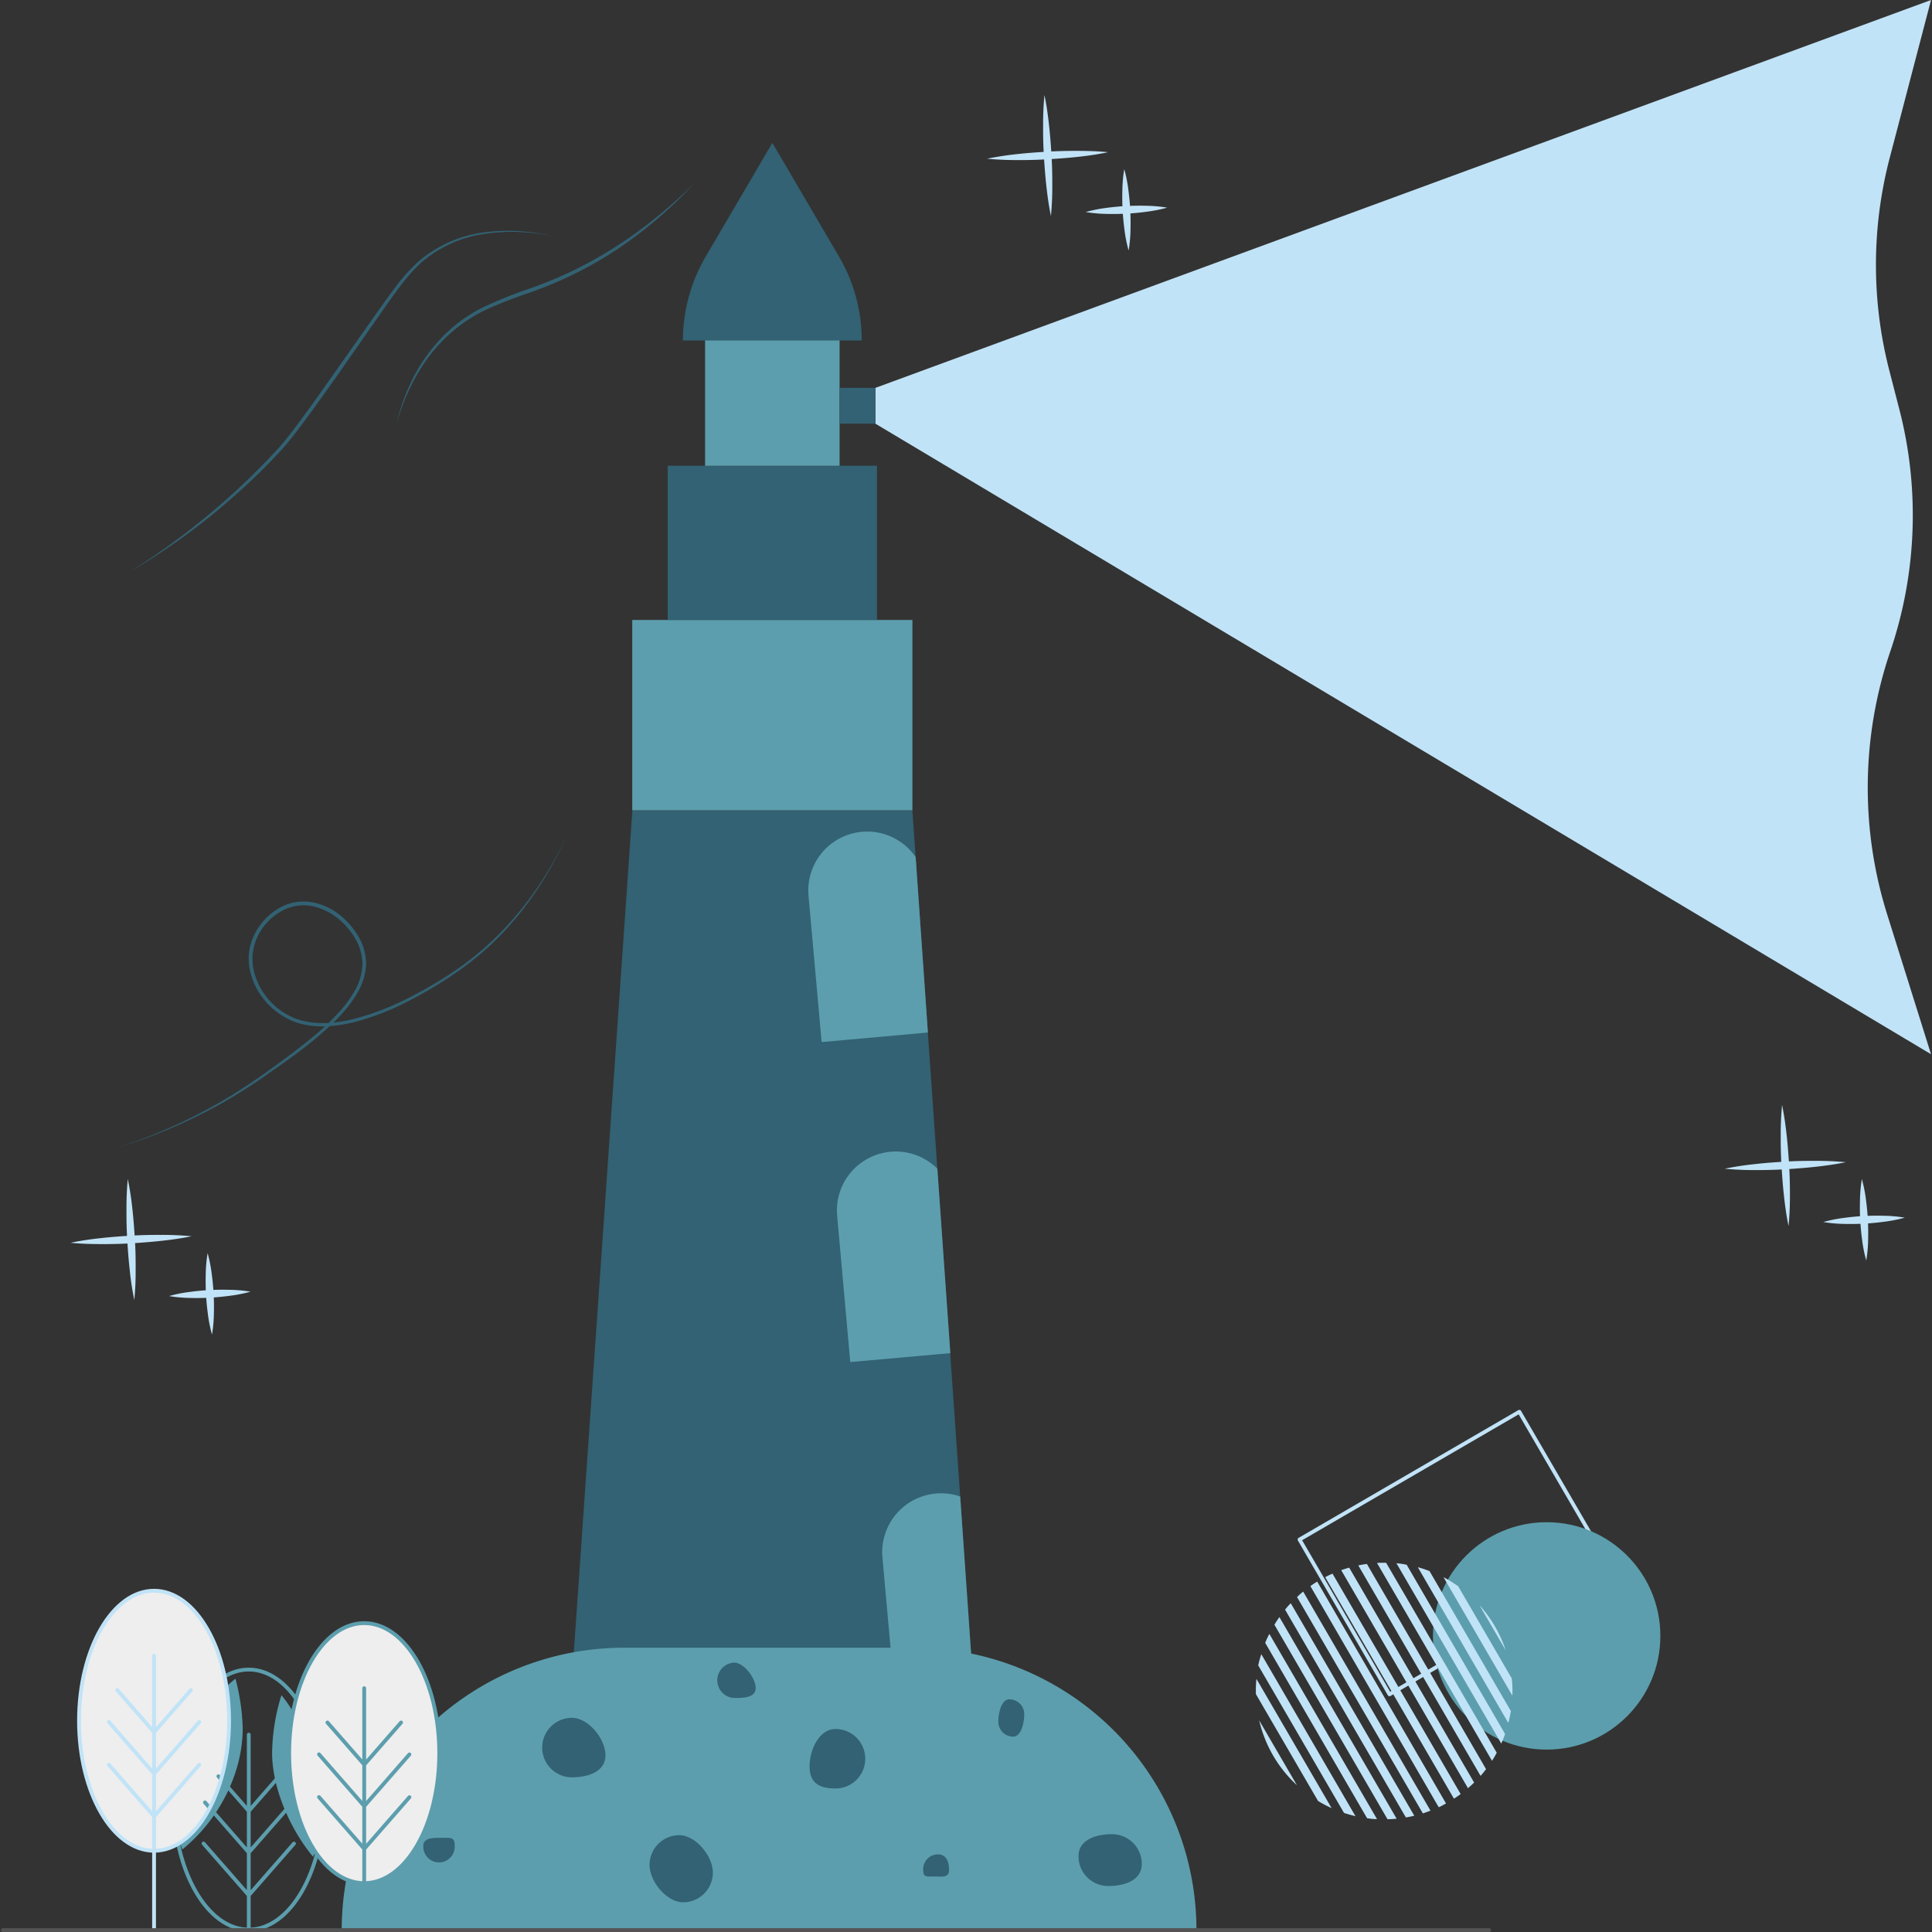 <svg id="SvgjsSvg2453" width="360" height="360" xmlns="http://www.w3.org/2000/svg" version="1.1" xmlns:xlink="http://www.w3.org/1999/xlink" xmlns:svgjs="http://svgjs.com/svgjs"><rect width="100%" height="100%" fill="#333333" stroke="none"/><defs id="SvgjsDefs2454"></defs><g id="SvgjsG2455"><svg xmlns="http://www.w3.org/2000/svg" viewBox="0 0 506.21 506.72" width="360" height="360"><g data-name="Layer 2" fill="#326273" class="color000 svgShape"><g data-name="Layer 1" fill="#326273" class="color000 svgShape"><path fill="none" stroke="#c1e3f7" stroke-linecap="round" stroke-linejoin="round" d="M347.87 383.88h66.69v46.96h-66.69z" transform="rotate(149.83 381.216 407.343)" class="colorStroke008ef8 svgStroke"></path><circle cx="405.4" cy="429.06" r="29.82" fill="#5c9ead" class="colorc1e3f7 svgShape"></circle><path fill="#c1e3f7" d="M229.34 101.73 506.21 0l-10.84 41.43a110.93 110.93 0 0 0-.06 55.89l2.58 10a111 111 0 0 1-2.37 63.54 111 111 0 0 0-.83 68.91l11.52 36.73-276.87-165.38Z" class="colorfff8e9 svgShape"></path><path fill="#326273" d="M259.05 499.8a253.7 253.7 0 0 1-89.9 4.24q-4.41-.59-8.81-1.32t-8.89-1.66q-2.92-.58-5.84-1.26l.18-2.65.54-7.66.31-4.44.74-10.7.75-10.71.5-7.19.34-4.9.78-11.23.82-11.72.82-11.78.84-12.1.78-11.24.82-11.72.73-10.52.84-12.1.79-11.25.81-11.72.85-12.13.75-10.79.73-10.58.6-8.61.76-10.86.69-9.91.7-10.12.84-12 .84-12.1.78-11.24.81-11.72.25-3.57h73.44l17 243.93 2.53 36.32Z" class="color008ef8 svgShape"></path><path fill="#c1e3f7" d="M259.05 499.8a253.7 253.7 0 0 1-89.9 4.24q-4.41-.59-8.81-1.32t-8.89-1.66q-2.92-.58-5.84-1.26l.18-2.65.54-7.66.31-4.44.74-10.7.75-10.71.5-7.19q2.69.58 5.38 1.1c2.73.53 5.47 1 8.21 1.45s5.61.86 8.42 1.2a253.78 253.78 0 0 0 85.36-3.75l2.53 36.32Z" class="color489ee0 svgShape"></path><path fill="#326273" d="M168.81 212.52a5.8 5.8 0 0 1-1.37 2.13 5.66 5.66 0 0 1-2.08 1.44 6.39 6.39 0 0 1 3.45-3.57ZM178.87 213a107.64 107.64 0 0 1-14.33 14.83 93.21 93.21 0 0 1 6.8-7.76 95.06 95.06 0 0 1 7.53-7.07ZM178.87 223.42a118.84 118.84 0 0 1-15.11 15.64 103.44 103.44 0 0 1 7.19-8.17 105.6 105.6 0 0 1 7.92-7.47ZM178.87 234.64c-2.38 3-5 5.84-7.62 8.61s-5.39 5.43-8.33 7.91c2.37-3 5-5.84 7.61-8.61s5.4-5.43 8.34-7.91ZM178.87 282.44c-1.48 1.83-3 3.58-4.61 5.32s-3.18 3.45-4.8 5.14-3.28 3.36-5 5l-2.46 2.41c-.88.79-1.73 1.6-2.62 2.36.73-.92 1.51-1.8 2.26-2.7l2.35-2.62c1.56-1.75 3.18-3.45 4.8-5.14s3.27-3.36 5-5 3.3-3.21 5.08-4.77ZM178.87 292.26c-1.54 1.89-3.16 3.71-4.79 5.51s-3.31 3.57-5 5.33-3.39 3.48-5.15 5.17l-2.63 2.53c-.91.81-1.79 1.65-2.71 2.45.76-.95 1.57-1.86 2.35-2.79l2.44-2.72c1.62-1.82 3.3-3.58 5-5.33s3.4-3.48 5.15-5.17 3.47-3.37 5.34-4.98ZM178.87 302.27c-1.61 2-3.29 3.84-5 5.71s-3.43 3.7-5.17 5.52-3.52 3.61-5.34 5.36l-2.73 2.63c-.93.85-1.85 1.72-2.8 2.55.79-1 1.63-1.93 2.45-2.89l2.53-2.82c1.68-1.88 3.42-3.7 5.17-5.52s3.52-3.61 5.34-5.36 3.68-3.51 5.55-5.18ZM178.87 313.53c-1.68 2-3.43 4-5.19 5.93s-3.57 3.84-5.39 5.74-3.66 3.75-5.55 5.58l-2.83 2.73c-1 .89-1.92 1.8-2.91 2.66.83-1 1.7-2 2.55-3l2.64-2.93c1.76-1.95 3.57-3.84 5.38-5.74s3.67-3.75 5.55-5.58 3.78-3.65 5.75-5.39ZM178.87 324.41c-1.74 2.1-3.56 4.12-5.4 6.14s-3.7 4-5.58 5.95-3.8 3.89-5.76 5.79l-2.93 2.84c-1 .92-2 1.86-3 2.76.86-1.06 1.77-2.07 2.66-3.11l2.73-3c1.83-2 3.71-4 5.59-5.95s3.8-3.89 5.75-5.79 3.9-3.82 5.94-5.63ZM178.87 334.84c-1.81 2.17-3.7 4.26-5.59 6.34s-3.84 4.12-5.79 6.16-3.93 4-6 6l-3 2.94c-1 1-2 1.94-3.11 2.87.89-1.09 1.84-2.14 2.75-3.21l2.87-3.14c1.89-2.09 3.84-4.12 5.78-6.16s3.93-4 5.95-6 4.03-3.92 6.14-5.8ZM178.87 346.07c-1.88 2.24-3.84 4.41-5.8 6.56s-4 4.27-6 6.37-4.07 4.18-6.16 6.21l-3.14 3.05c-1.07 1-2.12 2-3.21 3 .93-1.13 1.91-2.21 2.86-3.32l2.94-3.24c2-2.16 4-4.27 6-6.37s4.07-4.18 6.16-6.21 4.17-4.12 6.35-6.05ZM178.87 355.83c-1.94 2.3-4 4.53-6 6.75s-4.1 4.39-6.17 6.56-4.19 4.31-6.35 6.4l-3.23 3.15c-1.1 1-2.18 2.07-3.3 3.07 1-1.16 2-2.27 2.95-3.41l3-3.34c2-2.22 4.1-4.39 6.18-6.56s4.19-4.31 6.34-6.4 4.34-4.2 6.58-6.22ZM178.87 366.7c-2 2.37-4.09 4.67-6.19 7s-4.24 4.54-6.38 6.78-4.33 4.44-6.55 6.61l-3.33 3.25c-1.14 1.06-2.25 2.14-3.41 3.18 1-1.19 2-2.34 3.05-3.52l3.14-3.44c2.09-2.3 4.23-4.54 6.38-6.78s4.33-4.44 6.55-6.61 4.43-4.38 6.74-6.47ZM178.87 377.14c-2.07 2.44-4.22 4.81-6.39 7.16s-4.36 4.67-6.57 7-4.46 4.58-6.75 6.81l-3.43 3.35c-1.17 1.09-2.31 2.21-3.5 3.28 1-1.23 2.1-2.41 3.15-3.62l3.23-3.54c2.16-2.36 4.37-4.67 6.58-7s4.46-4.58 6.74-6.81 4.57-4.47 6.94-6.63ZM178.87 388.36c-2.14 2.51-4.36 4.95-6.6 7.38s-4.5 4.82-6.78 7.2-4.6 4.72-7 7l-3.49 3.49c-1.21 1.13-2.39 2.28-3.61 3.39 1.06-1.26 2.17-2.48 3.26-3.73l3.33-3.65c2.23-2.44 4.51-4.82 6.79-7.2s4.6-4.72 6.95-7 4.71-4.65 7.15-6.88ZM178.87 399.3c-2.21 2.58-4.5 5.09-6.8 7.59s-4.64 5-7 7.41-4.74 4.86-7.16 7.24l-3.64 3.57c-1.24 1.16-2.45 2.35-3.71 3.49 1.1-1.3 2.24-2.55 3.36-3.83l3.44-3.76c2.29-2.51 4.64-5 7-7.41s4.73-4.86 7.16-7.24 4.84-4.76 7.35-7.06ZM178.87 451.68c-2.54 2.92-5.16 5.77-7.79 8.61s-5.31 5.61-8 8.42-5.4 5.54-8.14 8.26l-4.13 4.08c-1.4 1.33-2.78 2.69-4.2 4 1.26-1.47 2.57-2.89 3.85-4.34l3.93-4.27c2.63-2.84 5.32-5.61 8-8.42s5.4-5.54 8.14-8.26 5.47-5.44 8.34-8.08ZM145.79 497.15c1.3-1.5 2.64-3 4-4.45l4-4.38c2.7-2.91 5.46-5.76 8.19-8.64s5.54-5.68 8.35-8.48l4.24-4.19c1.43-1.37 2.85-2.76 4.31-4.11-1.3 1.51-2.64 3-4 4.45l-4 4.38c-2.69 2.91-5.45 5.76-8.18 8.64s-5.54 5.69-8.35 8.49-5.66 5.58-8.56 8.29ZM151.45 501.06c.63-.75 1.28-1.49 1.93-2.22s1.28-1.48 2-2.2l4-4.34a.41.41 0 0 1 .29-.13l-.31.13c3.14-3.38 6.36-6.7 9.6-10 1.62-1.65 3.28-3.26 4.93-4.88s3.33-3.2 5-4.77c-1.51 1.75-3 3.49-4.6 5.19s-3.11 3.42-4.7 5.09c-3.17 3.36-6.37 6.69-9.64 9.95a.46.46 0 0 1-.3.12l.31-.13-4.2 4.12c-.69.69-1.41 1.35-2.12 2s-1.47 1.41-2.19 2.07ZM160.34 502.72c1.39-1.74 2.87-3.41 4.36-5.06s3-3.27 4.54-4.88 3.11-3.18 4.72-4.71l2.42-2.3c.83-.74 1.63-1.51 2.49-2.23-.69.88-1.43 1.71-2.14 2.57l-2.22 2.49c-1.48 1.66-3 3.27-4.55 4.88s-3.1 3.18-4.71 4.71-3.25 3.08-4.91 4.53ZM169.15 504a43 43 0 0 1 4.5-5.38 42.38 42.38 0 0 1 5.22-4.69 49.36 49.36 0 0 1-9.72 10.07ZM178.87 410.17c-2.28 2.66-4.64 5.24-7 7.8s-4.78 5.1-7.19 7.62-4.87 5-7.37 7.46l-3.74 3.67c-1.27 1.2-2.52 2.42-3.81 3.6 1.13-1.34 2.31-2.63 3.46-3.94l3.54-3.86c2.36-2.58 4.78-5.1 7.2-7.62s4.87-5 7.36-7.46 4.97-4.9 7.55-7.27ZM178.87 420.6c-2.35 2.72-4.77 5.37-7.2 8s-4.91 5.23-7.39 7.82-5 5.14-7.56 7.66l-3.84 3.77c-1.3 1.23-2.59 2.49-3.91 3.7 1.16-1.37 2.37-2.69 3.56-4l3.64-4c2.42-2.65 4.9-5.24 7.39-7.82s5-5.14 7.56-7.66 5.11-5.07 7.75-7.47ZM148.13 463.64c2.41-2.8 4.9-5.52 7.41-8.22s5-5.38 7.6-8 5.14-5.28 7.77-7.87l3.94-3.88c1.34-1.27 2.66-2.56 4-3.81-1.2 1.4-2.45 2.76-3.67 4.15l-3.72 3.99c-2.5 2.72-5.05 5.38-7.6 8s-5.15 5.28-7.77 7.87-5.25 5.26-7.96 7.77ZM147.38 474.35c2.47-2.86 5-5.64 7.59-8.41s5.2-5.48 7.79-8.22 5.28-5.4 8-8.06l4-4c1.38-1.3 2.72-2.62 4.12-3.9-1.23 1.44-2.51 2.83-3.76 4.24l-3.84 4.17c-2.57 2.76-5.2 5.47-7.79 8.21s-5.27 5.41-8 8.06-5.34 5.34-8.11 7.91ZM178.87 275.22c-1.44 1.72-3 3.35-4.47 5s-3.08 3.22-4.65 4.79-3.17 3.13-4.82 4.63l-2.46 2.26c-.85.72-1.67 1.48-2.54 2.18.71-.87 1.46-1.68 2.19-2.53l2.27-2.45c1.52-1.64 3.08-3.22 4.66-4.79s3.17-3.13 4.81-4.63 3.28-3.04 5.01-4.46ZM178.87 264.88c-1.37 1.67-2.82 3.27-4.28 4.85s-3 3.13-4.46 4.66-3 3-4.62 4.5l-2.38 2.19c-.81.71-1.6 1.44-2.44 2.12.67-.84 1.4-1.64 2.1-2.46l2.17-2.39c1.45-1.59 3-3.13 4.46-4.66s3.05-3 4.63-4.5 3.16-2.93 4.82-4.31ZM178.87 255.7c-2.64 3.21-5.49 6.2-8.39 9.15s-5.91 5.79-9.1 8.44c2.63-3.21 5.48-6.21 8.39-9.15s5.9-5.79 9.1-8.44ZM178.87 246.21c-2.52 3.1-5.26 6-8 8.83s-5.67 5.58-8.75 8.13c2.51-3.1 5.25-6 8-8.83s5.67-5.58 8.75-8.13Z" class="color2428bb svgShape"></path><path fill="#5c9ead" d="M165.57 162.6h73.48v49.92h-73.48z" class="colorc1e3f7 svgShape"></path><path fill="#326273" d="M174.86 122.16h54.9v40.44h-54.9z" class="color008ef8 svgShape"></path><path fill="#5c9ead" d="M184.67 81.3h35.28v40.86h-35.28z" class="colorc1e3f7 svgShape"></path><path fill="#326273" d="M225.75 89.31h-46.89a43.66 43.66 0 0 1 6-22.07l17.46-29.78 17.45 29.78a43.66 43.66 0 0 1 6 22.07Z" class="color008ef8 svgShape"></path><path fill="#5c9ead" d="M239.9 224.79a15.44 15.44 0 0 0-28.1 10.11l3.44 38.41 27.87-2.5ZM245.59 306.53a15.41 15.41 0 0 0-12.28-4.45 15.44 15.44 0 0 0-14 16.76l3.44 38.4L249 354.9ZM251.58 392.5a15.45 15.45 0 0 0-6.39-.78 15.44 15.44 0 0 0-14 16.76l3.44 38.4 20.6-1.84Z" class="colorc1e3f7 svgShape"></path><path fill="#326273" d="M219.95 101.73h9.39v9.39h-9.39z" class="color0234c1 svgShape"></path><path fill="#326273" d="M33.93 149.88a190.83 190.83 0 0 0 29.41-22.75c2.26-2.12 4.44-4.33 6.61-6.54 1-1.14 2.16-2.24 3.16-3.4s2-2.37 2.93-3.59c3.77-4.91 7.34-10 10.92-15.08L97.7 83.28c1.8-2.53 3.59-5.08 5.46-7.57a47.66 47.66 0 0 1 6.2-7 32.73 32.73 0 0 1 16.9-7.71 48.5 48.5 0 0 1 18.55 1 49.31 49.31 0 0 0-18.47-.58 32.15 32.15 0 0 0-16.47 7.77 52.3 52.3 0 0 0-6 7c-1.84 2.49-3.61 5-5.4 7.59l-10.7 15.31c-3.6 5.07-7.19 10.14-11 15.07-1 1.22-1.93 2.44-3 3.62s-2.14 2.27-3.21 3.41c-2.18 2.22-4.4 4.41-6.71 6.5a178 178 0 0 1-14.36 11.91 174.28 174.28 0 0 1-15.56 10.28ZM103.77 111a54 54 0 0 1 4.46-12.14 44.24 44.24 0 0 1 7.59-10.53 38.77 38.77 0 0 1 10.51-7.67 112.88 112.88 0 0 1 12-4.86 114.62 114.62 0 0 0 11.91-4.91 108.45 108.45 0 0 0 11.21-6.33A110.27 110.27 0 0 0 171.89 57c3.36-2.7 6.54-5.61 9.64-8.61A112.77 112.77 0 0 1 161.9 65.2a103.1 103.1 0 0 1-23.19 11.54 114.07 114.07 0 0 0-12 4.73 40 40 0 0 0-10.38 7.4c-6.11 5.99-10.17 13.87-12.56 22.13ZM30.33 301.08a139.33 139.33 0 0 0 27.78-12.38c4.38-2.56 8.59-5.39 12.71-8.37s8.22-6 12.06-9.26a64.52 64.52 0 0 0 5.46-5.25 31.51 31.51 0 0 0 4.47-6 15 15 0 0 0 2-7 13.66 13.66 0 0 0-2.1-7c-2.58-4.19-6.86-7.56-11.75-8.27a11.89 11.89 0 0 0-7.1 1.26 15 15 0 0 0-5.44 4.88 14.26 14.26 0 0 0-2.42 6.79 14.51 14.51 0 0 0 .21 3.66 17.61 17.61 0 0 0 1.13 3.52 18 18 0 0 0 10.65 9.74c4.76 1.52 10 1 14.81-.22a70.51 70.51 0 0 0 14.11-5.45 108.74 108.74 0 0 0 13.01-7.73 77.92 77.92 0 0 0 11.54-9.85A88.45 88.45 0 0 0 148.41 219a88.76 88.76 0 0 1-16.6 25.46 78.11 78.11 0 0 1-11.53 10 110.65 110.65 0 0 1-13.07 7.93A68.87 68.87 0 0 1 93 268a38.15 38.15 0 0 1-7.61 1.17 22.28 22.28 0 0 1-7.69-.92 19 19 0 0 1-11.24-10.22 18.48 18.48 0 0 1-1.21-3.73 15.58 15.58 0 0 1-.25-3.9 15.16 15.16 0 0 1 2.67-7.32 16 16 0 0 1 5.81-5.19 12.83 12.83 0 0 1 7.68-1.33 16.19 16.19 0 0 1 7.16 3 20.19 20.19 0 0 1 5.24 5.73 14.57 14.57 0 0 1 2.21 7.45 15.92 15.92 0 0 1-2.17 7.45c-2.56 4.53-6.33 8.12-10.19 11.44s-8 6.27-12.2 9.19a149.13 149.13 0 0 1-12.83 8.28 139 139 0 0 1-28.05 11.98Z" class="colora0c2ea svgShape"></path><path fill="#c1e3f7" d="M273.68 24.92c.55 2.62.91 5.25 1.2 7.88s.49 5.28.65 7.92.22 5.29.21 7.94a79.17 79.17 0 0 1-.36 8c-.55-2.63-.91-5.26-1.2-7.89s-.49-5.28-.65-7.92-.22-5.29-.2-7.94a78.83 78.83 0 0 1 .35-7.99Z" class="colorf46534 svgShape"></path><path fill="#c1e3f7" d="M290.39 39.92a78.74 78.74 0 0 1-7.89 1.21c-2.63.3-5.27.48-7.92.64s-5.29.23-7.94.21a79 79 0 0 1-8-.35 78.74 78.74 0 0 1 7.89-1.21c2.63-.3 5.27-.48 7.92-.64s5.29-.22 7.94-.21 5.33.08 8 .35ZM294.61 44.36a36.16 36.16 0 0 1 1.06 5.29c.24 1.78.42 3.55.51 5.33s.12 3.56.07 5.35a36.35 36.35 0 0 1-.49 5.38 36.2 36.2 0 0 1-1.07-5.29c-.24-1.78-.41-3.55-.51-5.33s-.11-3.56-.06-5.35a36.35 36.35 0 0 1 .49-5.38Z" class="colorf46534 svgShape"></path><path fill="#c1e3f7" d="M305.86 54.46a36.29 36.29 0 0 1-5.3 1.06c-1.77.25-3.54.42-5.32.51s-3.57.12-5.35.07a36.61 36.61 0 0 1-5.39-.49 38 38 0 0 1 5.3-1.07c1.77-.24 3.55-.41 5.33-.5s3.56-.12 5.35-.07a36.35 36.35 0 0 1 5.38.49ZM33.26 309.23a78.74 78.74 0 0 1 1.21 7.89c.3 2.63.48 5.28.65 7.92s.22 5.29.2 7.94a76 76 0 0 1-.35 8 75.92 75.92 0 0 1-1.2-7.89c-.3-2.63-.49-5.27-.65-7.91s-.22-5.29-.2-7.95a78.93 78.93 0 0 1 .34-8Z" class="colorf46534 svgShape"></path><path fill="#c1e3f7" d="M50 324.24c-2.62.55-5.25.91-7.89 1.2s-5.28.49-7.92.65-5.29.22-7.94.21-5.31-.08-8-.35a78.74 78.74 0 0 1 7.89-1.21c2.63-.3 5.27-.49 7.91-.65s5.29-.22 7.95-.2a79 79 0 0 1 8 .35ZM54.2 328.67a38 38 0 0 1 1.06 5.3c.24 1.77.41 3.55.51 5.33s.12 3.56.07 5.35a36.35 36.35 0 0 1-.49 5.38 35.3 35.3 0 0 1-1.07-5.3c-.24-1.77-.42-3.55-.51-5.33s-.11-3.56-.06-5.35a36.47 36.47 0 0 1 .49-5.38Z" class="colorf46534 svgShape"></path><path fill="#c1e3f7" d="M65.45 338.78a38 38 0 0 1-5.3 1.06c-1.77.24-3.55.41-5.33.51s-3.56.12-5.35.07a36.47 36.47 0 0 1-5.38-.49 35.3 35.3 0 0 1 5.3-1.07c1.77-.24 3.55-.42 5.33-.51s3.56-.11 5.35-.06a36.35 36.35 0 0 1 5.38.49ZM467.14 289.81c.55 2.62.91 5.26 1.2 7.89s.49 5.28.65 7.92.22 5.29.21 7.94a78.84 78.84 0 0 1-.36 8c-.55-2.62-.91-5.25-1.2-7.89s-.49-5.27-.65-7.91-.22-5.29-.2-8a79 79 0 0 1 .35-7.95Z" class="colorf46534 svgShape"></path><path fill="#c1e3f7" d="M483.85 304.82c-2.62.55-5.25.91-7.89 1.2s-5.27.49-7.92.65-5.29.23-7.94.21a79 79 0 0 1-8-.35 78.74 78.74 0 0 1 7.89-1.21c2.63-.3 5.27-.49 7.92-.65s5.29-.22 7.94-.2a79 79 0 0 1 8 .35ZM488.07 309.25a36.56 36.56 0 0 1 1.06 5.3c.24 1.77.42 3.55.51 5.33s.12 3.56.07 5.35a36.35 36.35 0 0 1-.49 5.38 36.6 36.6 0 0 1-1.07-5.3c-.24-1.77-.41-3.54-.51-5.32s-.11-3.57-.06-5.36a36.6 36.6 0 0 1 .49-5.38Z" class="colorf46534 svgShape"></path><path fill="#c1e3f7" d="M499.32 319.36a36.29 36.29 0 0 1-5.3 1.06c-1.77.24-3.54.42-5.32.51s-3.57.12-5.35.07a36.61 36.61 0 0 1-5.39-.49 36.6 36.6 0 0 1 5.3-1.07c1.77-.24 3.55-.42 5.33-.51s3.56-.11 5.35-.06a36.35 36.35 0 0 1 5.38.49Z" class="colorf46534 svgShape"></path><path fill="#c1e3f7" d="m329.28 440.33 19.72 33.9a31.14 31.14 0 0 1-3.56-1.88l-16.29-28a28.26 28.26 0 0 1 .13-4.02ZM330 451.22l9.9 17a33.38 33.38 0 0 1-9.9-17ZM330.56 433.86l24.69 42.48c-1-.24-2-.52-3-.85l-22.5-38.69a22.27 22.27 0 0 1 .81-2.94ZM332.67 428.54l28.24 48.58a19.48 19.48 0 0 1-2.61-.24l-26.72-46a20.6 20.6 0 0 1 1.09-2.34ZM335.3 424.12 366.05 477a23.42 23.42 0 0 1-2.39.14l-29.66-51c0-.09.11-.18.17-.29.35-.61.74-1.18 1.13-1.73ZM338.28 420.49l32.4 55.73c-.74.18-1.46.34-2.21.45l-31.68-54.5a19.86 19.86 0 0 1 1.49-1.68ZM341.54 417.44l33.39 57.45c-.68.27-1.35.51-2 .72l-33-56.73a17 17 0 0 1 1.61-1.44ZM345.22 414.82 379 473a17.14 17.14 0 0 1-1.91 1l-33.66-58c.57-.42 1.18-.82 1.79-1.18ZM349.24 412.74l33.6 57.8c-.56.42-1.14.83-1.76 1.21l-33.77-58.09a17 17 0 0 1 1.93-.92ZM353.61 411.16l32.76 56.36c-.51.52-1.06 1-1.61 1.48l-33.25-57.19c.69-.23 1.39-.46 2.1-.65ZM358.25 410.19 389.5 464a19.15 19.15 0 0 1-1.44 1.77L356 410.58a20.54 20.54 0 0 1 2.25-.39ZM363.3 409.89l29 49.81c-.28.54-.57 1.05-.87 1.55-.12.19-.25.39-.37.56l-30.16-51.88c.77-.05 1.57-.07 2.4-.04ZM368.69 410.41l25.8 44.37a21.92 21.92 0 0 1-1 2.51L366 410a19.14 19.14 0 0 1 2.69.41ZM374.68 412.06l21.32 36.7a24.05 24.05 0 0 1-.66 3.12l-23.73-40.83a27.92 27.92 0 0 1 3.07 1.01ZM382.17 416l14.08 24.22a28.06 28.06 0 0 1 .15 4.5l-18.06-31.06c.71.38 1.45.79 2.14 1.23s1.15.76 1.69 1.11ZM394.66 432.84 387.78 421a33.46 33.46 0 0 1 6.88 11.84Z" class="colorffedc5 svgShape"></path><path fill="#5c9ead" d="M163.43 432.16h76.06a74.06 74.06 0 0 1 74.06 74.06H89.37a74.06 74.06 0 0 1 74.06-74.06Z" class="colora3a3a3 svgShape"></path><path fill="#326273" d="M119 484.14a4.12 4.12 0 1 1-8.23 0c0-2.27 2.84-2.12 5.12-2.12s3.11-.15 3.11 2.12ZM158.54 460.35c0 4.31-4.49 5.8-8.79 5.8a7.8 7.8 0 0 1 0-15.6c4.3 0 8.79 5.5 8.79 9.8ZM226.68 461.28a7.8 7.8 0 0 1-7.8 7.8c-4.3 0-6.8-1.49-6.8-5.8s2.5-9.8 6.8-9.8a7.8 7.8 0 0 1 7.8 7.8ZM299.21 488.86c0 4.31-4.49 5.8-8.8 5.8a7.8 7.8 0 0 1-7.8-7.8c0-4.3 4.5-5.79 8.8-5.79a7.8 7.8 0 0 1 7.8 7.79ZM186.71 491.13a7.8 7.8 0 0 1-7.8 7.8c-4.31 0-8.8-5.49-8.8-9.8a7.8 7.8 0 0 1 7.8-7.8c4.3 0 8.8 5.5 8.8 9.8ZM248.66 490.42c0 2.15-1.74 1.74-3.9 1.74s-2.89.26-2.89-1.9a3.9 3.9 0 0 1 3.89-3.9c2.16 0 2.9 1.9 2.9 4.06ZM268.38 449.59c0 2.15-.75 5.89-2.9 5.89a3.9 3.9 0 0 1-3.9-3.89c0-2.16.75-5.9 2.9-5.9a3.9 3.9 0 0 1 3.9 3.9ZM197.94 442.71c0 2.56-3.08 2.63-5.64 2.63a4.64 4.64 0 0 1 0-9.27c2.56 0 5.64 4.08 5.64 6.64Z" class="color7f7f7f svgShape"></path><ellipse cx="64.99" cy="471.99" fill="none" stroke="#5c9ead" stroke-miterlimit="10" rx="19.68" ry="34.1" class="colorStrokeffcd52 svgStroke"></ellipse><path fill="#5c9ead" d="M81.87 487c2.8-6.46.69-10.42.69-15 0-9.63-3.22-20.54-9-27.38a52.9 52.9 0 0 0-2.45 15.14c.03 9.61 5.02 20.38 10.76 27.24Z" class="colorffcd52 svgShape"></path><ellipse cx="95.27" cy="459.81" fill="#eeeeee" rx="19.68" ry="34.1" class="colorfff svgShape"></ellipse><path fill="#5c9ead" d="M47 473.06c0 3.8-1.54 6.84.57 12 9-7.21 15.83-19.31 15.83-31.78a56.08 56.08 0 0 0-1.9-13c-9.1 7.13-14.5 20.31-14.5 32.78Z" class="colorffcd52 svgShape"></path><ellipse cx="40.15" cy="451.31" fill="#eeeeee" rx="19.68" ry="34.1" class="colorfff svgShape"></ellipse><path fill="none" stroke="#5c9ead" stroke-linecap="round" stroke-linejoin="round" d="M64.99 506.09v-51.14M64.99 474.98l-7.97-9.11M64.99 485.86 53.5 472.73M64.99 497.07l-11.86-13.56M64.99 475l9.66-11.05M64.99 485.88l11.86-13.56M64.99 497.09l11.86-13.56" class="colorStrokeffcd52 svgStroke"></path><ellipse cx="40.15" cy="451.31" fill="none" stroke="#c1e3f7" stroke-miterlimit="10" rx="19.68" ry="34.1" class="colorStroke008ef8 svgStroke"></ellipse><path fill="none" stroke="#c1e3f7" stroke-linecap="round" stroke-linejoin="round" d="M40.15 434.27v71.95M40.15 454.3l-9.64-11.03M40.15 465.18l-11.86-13.56M40.15 476.39l-11.86-13.56M40.15 454.32l9.67-11.05M40.15 465.2l11.86-13.56M40.15 476.41l11.86-13.56" class="colorStroke008ef8 svgStroke"></path><ellipse cx="95.27" cy="459.81" fill="none" stroke="#5c9ead" stroke-linecap="round" stroke-linejoin="round" rx="19.68" ry="34.1" class="colorStrokeff5061 svgStroke"></ellipse><path fill="none" stroke="#5c9ead" stroke-linecap="round" stroke-linejoin="round" d="M95.27 442.77v63.45M95.27 462.8l-9.65-11.03M95.27 473.68l-11.86-13.56M95.27 484.89l-11.86-13.56M95.27 462.83l9.67-11.06M95.27 473.7l11.86-13.56M95.27 484.92l11.86-13.56" class="colorStrokeff5061 svgStroke"></path><path fill="none" stroke="#545454" stroke-linecap="round" stroke-linejoin="round" d="M.5 506.22h389.82" class="colorStroke545454 svgStroke"></path></g></g></svg></g></svg>